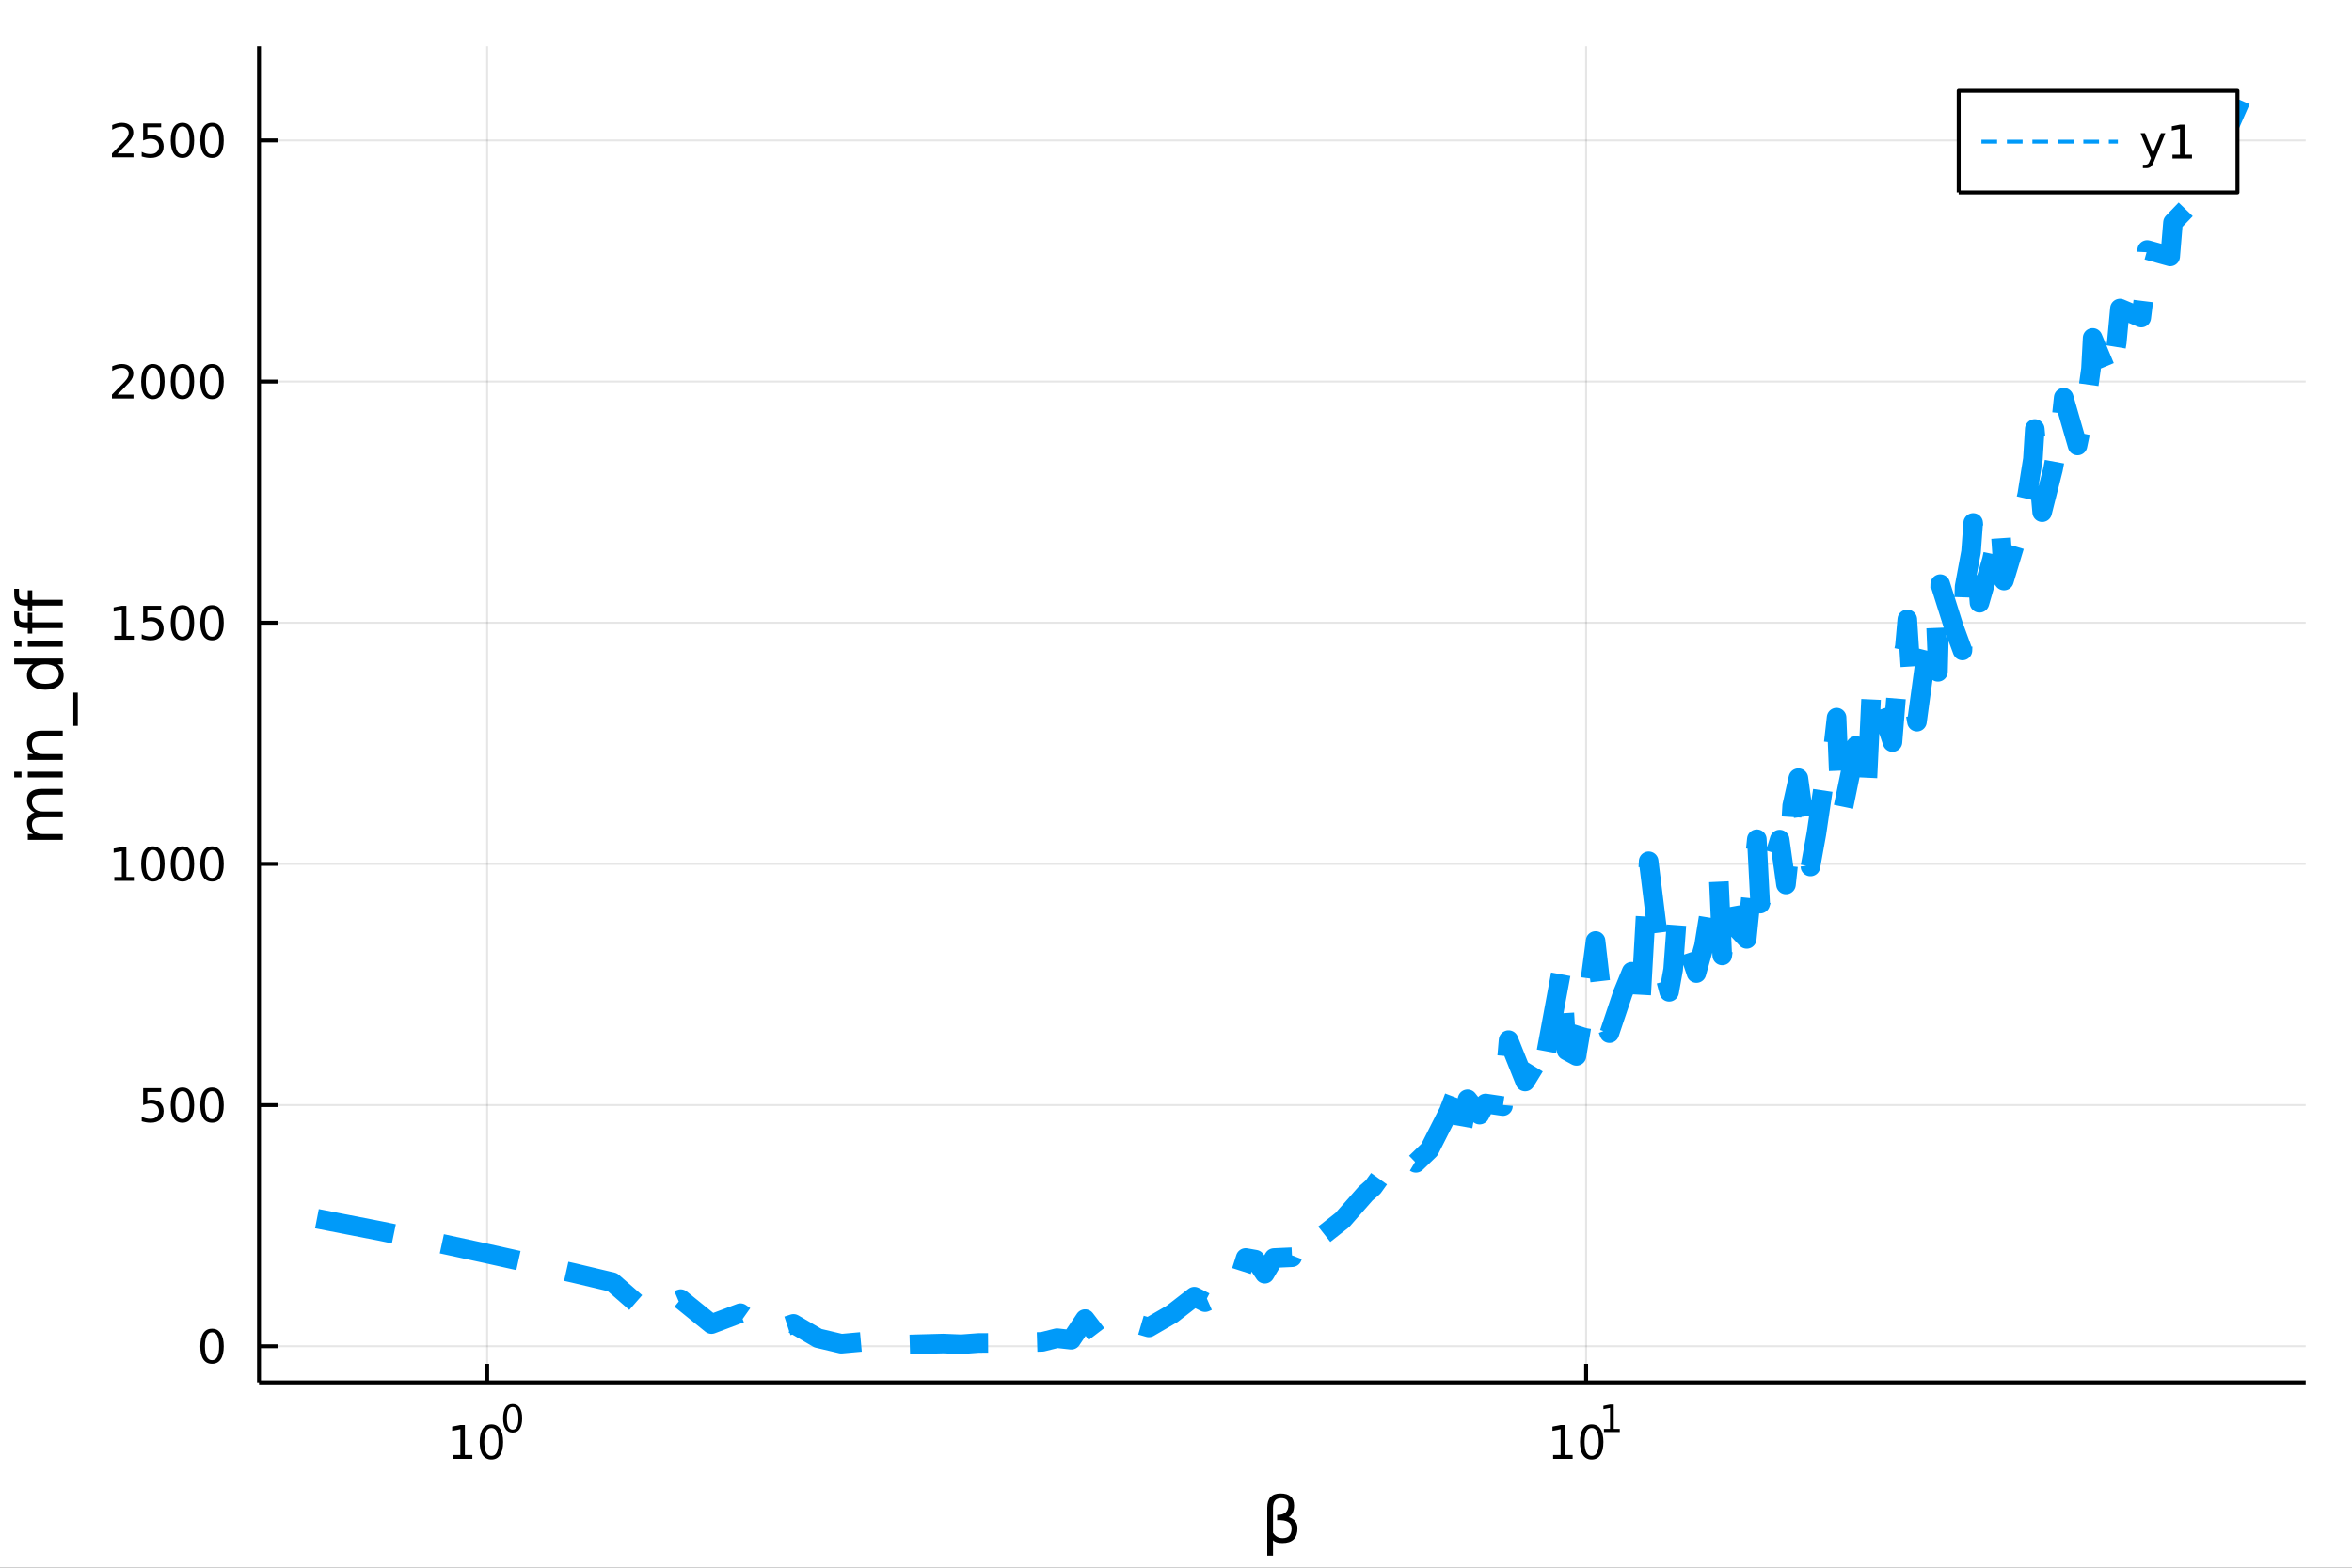 <?xml version="1.0" encoding="utf-8"?>
<svg xmlns="http://www.w3.org/2000/svg" xmlns:xlink="http://www.w3.org/1999/xlink" width="600" height="400" viewBox="0 0 2400 1600">
<rect x="0" y="0" width="2400" height="1600" fill="#333333" stroke="none"/>
<defs>
  <clipPath id="clip310">
    <rect x="0" y="0" width="2400" height="1600"/>
  </clipPath>
</defs>
<path clip-path="url(#clip310)" d="
M0 1600 L2400 1600 L2400 0 L0 0  Z
  " fill="#ffffff" fill-rule="evenodd" fill-opacity="1"/>
<defs>
  <clipPath id="clip311">
    <rect x="480" y="0" width="1681" height="1600"/>
  </clipPath>
</defs>
<path clip-path="url(#clip310)" d="
M264.287 1410.9 L2352.76 1410.9 L2352.76 47.244 L264.287 47.244  Z
  " fill="#ffffff" fill-rule="evenodd" fill-opacity="1"/>
<defs>
  <clipPath id="clip312">
    <rect x="264" y="47" width="2089" height="1365"/>
  </clipPath>
</defs>
<polyline clip-path="url(#clip312)" style="stroke:#000000; stroke-linecap:butt; stroke-linejoin:round; stroke-width:2; stroke-opacity:0.1; fill:none" points="
  497.102,1410.9 497.102,47.244 
  "/>
<polyline clip-path="url(#clip312)" style="stroke:#000000; stroke-linecap:butt; stroke-linejoin:round; stroke-width:2; stroke-opacity:0.1; fill:none" points="
  1618.5,1410.9 1618.5,47.244 
  "/>
<polyline clip-path="url(#clip310)" style="stroke:#000000; stroke-linecap:butt; stroke-linejoin:round; stroke-width:4; stroke-opacity:1; fill:none" points="
  264.287,1410.9 2352.76,1410.9 
  "/>
<polyline clip-path="url(#clip310)" style="stroke:#000000; stroke-linecap:butt; stroke-linejoin:round; stroke-width:4; stroke-opacity:1; fill:none" points="
  497.102,1410.9 497.102,1392 
  "/>
<polyline clip-path="url(#clip310)" style="stroke:#000000; stroke-linecap:butt; stroke-linejoin:round; stroke-width:4; stroke-opacity:1; fill:none" points="
  1618.5,1410.9 1618.5,1392 
  "/>
<path clip-path="url(#clip310)" d="M462.084 1485.02 L469.723 1485.02 L469.723 1458.66 L461.413 1460.32 L461.413 1456.06 L469.677 1454.4 L474.353 1454.4 L474.353 1485.02 L481.992 1485.02 L481.992 1488.96 L462.084 1488.96 L462.084 1485.02 Z" fill="#000000" fill-rule="evenodd" fill-opacity="1" /><path clip-path="url(#clip310)" d="M501.436 1457.48 Q497.825 1457.48 495.996 1461.04 Q494.191 1464.58 494.191 1471.71 Q494.191 1478.82 495.996 1482.38 Q497.825 1485.92 501.436 1485.92 Q505.07 1485.92 506.876 1482.38 Q508.705 1478.82 508.705 1471.71 Q508.705 1464.58 506.876 1461.04 Q505.07 1457.48 501.436 1457.48 M501.436 1453.77 Q507.246 1453.77 510.302 1458.38 Q513.381 1462.96 513.381 1471.71 Q513.381 1480.44 510.302 1485.04 Q507.246 1489.63 501.436 1489.63 Q495.626 1489.63 492.547 1485.04 Q489.492 1480.44 489.492 1471.71 Q489.492 1462.96 492.547 1458.38 Q495.626 1453.77 501.436 1453.77 Z" fill="#000000" fill-rule="evenodd" fill-opacity="1" /><path clip-path="url(#clip310)" d="M523.085 1435.97 Q520.151 1435.97 518.665 1438.86 Q517.198 1441.74 517.198 1447.53 Q517.198 1453.31 518.665 1456.2 Q520.151 1459.08 523.085 1459.08 Q526.038 1459.08 527.505 1456.2 Q528.991 1453.31 528.991 1447.53 Q528.991 1441.74 527.505 1438.86 Q526.038 1435.97 523.085 1435.97 M523.085 1432.96 Q527.806 1432.96 530.289 1436.7 Q532.79 1440.43 532.79 1447.53 Q532.79 1454.62 530.289 1458.37 Q527.806 1462.09 523.085 1462.09 Q518.365 1462.09 515.863 1458.37 Q513.381 1454.62 513.381 1447.53 Q513.381 1440.43 515.863 1436.7 Q518.365 1432.96 523.085 1432.96 Z" fill="#000000" fill-rule="evenodd" fill-opacity="1" /><path clip-path="url(#clip310)" d="M1584.83 1485.02 L1592.47 1485.02 L1592.47 1458.66 L1584.16 1460.32 L1584.16 1456.06 L1592.42 1454.4 L1597.1 1454.4 L1597.1 1485.02 L1604.73 1485.02 L1604.73 1488.96 L1584.83 1488.96 L1584.83 1485.02 Z" fill="#000000" fill-rule="evenodd" fill-opacity="1" /><path clip-path="url(#clip310)" d="M1624.18 1457.48 Q1620.57 1457.48 1618.74 1461.04 Q1616.93 1464.58 1616.93 1471.71 Q1616.93 1478.82 1618.74 1482.38 Q1620.57 1485.92 1624.18 1485.92 Q1627.81 1485.92 1629.62 1482.38 Q1631.45 1478.82 1631.45 1471.71 Q1631.45 1464.58 1629.62 1461.04 Q1627.81 1457.48 1624.18 1457.48 M1624.18 1453.77 Q1629.99 1453.77 1633.04 1458.38 Q1636.12 1462.96 1636.12 1471.71 Q1636.12 1480.44 1633.04 1485.04 Q1629.99 1489.63 1624.18 1489.63 Q1618.37 1489.63 1615.29 1485.04 Q1612.23 1480.44 1612.23 1471.71 Q1612.23 1462.96 1615.29 1458.38 Q1618.37 1453.77 1624.18 1453.77 Z" fill="#000000" fill-rule="evenodd" fill-opacity="1" /><path clip-path="url(#clip310)" d="M1636.67 1458.35 L1642.88 1458.35 L1642.88 1436.93 L1636.12 1438.28 L1636.12 1434.82 L1642.84 1433.47 L1646.64 1433.47 L1646.64 1458.35 L1652.84 1458.35 L1652.84 1461.55 L1636.67 1461.55 L1636.67 1458.35 Z" fill="#000000" fill-rule="evenodd" fill-opacity="1" /><path clip-path="url(#clip310)" d="M1299 1571.99 L1299 1587.74 L1293.12 1587.74 L1293.12 1538.76 Q1293.12 1524.25 1306.68 1524.25 Q1320.49 1524.25 1320.49 1536.5 Q1320.49 1545.22 1315.01 1548.4 Q1323.93 1551.27 1323.93 1559.77 Q1323.93 1574.85 1308.59 1574.85 Q1301.84 1574.85 1299 1571.99 M1299 1564.35 Q1302.54 1569.86 1308.81 1569.86 Q1317.97 1569.86 1317.97 1559.86 Q1317.97 1550.89 1303.21 1551.59 L1303.21 1546.18 Q1314.76 1546.18 1314.76 1535.99 Q1314.76 1529.02 1307.31 1529.02 Q1299 1529.02 1299 1538.95 L1299 1564.35 Z" fill="#000000" fill-rule="evenodd" fill-opacity="1" /><polyline clip-path="url(#clip312)" style="stroke:#000000; stroke-linecap:butt; stroke-linejoin:round; stroke-width:2; stroke-opacity:0.1; fill:none" points="
  264.287,1374 2352.76,1374 
  "/>
<polyline clip-path="url(#clip312)" style="stroke:#000000; stroke-linecap:butt; stroke-linejoin:round; stroke-width:2; stroke-opacity:0.1; fill:none" points="
  264.287,1127.86 2352.76,1127.86 
  "/>
<polyline clip-path="url(#clip312)" style="stroke:#000000; stroke-linecap:butt; stroke-linejoin:round; stroke-width:2; stroke-opacity:0.1; fill:none" points="
  264.287,881.707 2352.76,881.707 
  "/>
<polyline clip-path="url(#clip312)" style="stroke:#000000; stroke-linecap:butt; stroke-linejoin:round; stroke-width:2; stroke-opacity:0.1; fill:none" points="
  264.287,635.56 2352.76,635.56 
  "/>
<polyline clip-path="url(#clip312)" style="stroke:#000000; stroke-linecap:butt; stroke-linejoin:round; stroke-width:2; stroke-opacity:0.1; fill:none" points="
  264.287,389.412 2352.76,389.412 
  "/>
<polyline clip-path="url(#clip312)" style="stroke:#000000; stroke-linecap:butt; stroke-linejoin:round; stroke-width:2; stroke-opacity:0.1; fill:none" points="
  264.287,143.264 2352.76,143.264 
  "/>
<polyline clip-path="url(#clip310)" style="stroke:#000000; stroke-linecap:butt; stroke-linejoin:round; stroke-width:4; stroke-opacity:1; fill:none" points="
  264.287,1410.9 264.287,47.244 
  "/>
<polyline clip-path="url(#clip310)" style="stroke:#000000; stroke-linecap:butt; stroke-linejoin:round; stroke-width:4; stroke-opacity:1; fill:none" points="
  264.287,1374 283.185,1374 
  "/>
<polyline clip-path="url(#clip310)" style="stroke:#000000; stroke-linecap:butt; stroke-linejoin:round; stroke-width:4; stroke-opacity:1; fill:none" points="
  264.287,1127.86 283.185,1127.86 
  "/>
<polyline clip-path="url(#clip310)" style="stroke:#000000; stroke-linecap:butt; stroke-linejoin:round; stroke-width:4; stroke-opacity:1; fill:none" points="
  264.287,881.707 283.185,881.707 
  "/>
<polyline clip-path="url(#clip310)" style="stroke:#000000; stroke-linecap:butt; stroke-linejoin:round; stroke-width:4; stroke-opacity:1; fill:none" points="
  264.287,635.56 283.185,635.56 
  "/>
<polyline clip-path="url(#clip310)" style="stroke:#000000; stroke-linecap:butt; stroke-linejoin:round; stroke-width:4; stroke-opacity:1; fill:none" points="
  264.287,389.412 283.185,389.412 
  "/>
<polyline clip-path="url(#clip310)" style="stroke:#000000; stroke-linecap:butt; stroke-linejoin:round; stroke-width:4; stroke-opacity:1; fill:none" points="
  264.287,143.264 283.185,143.264 
  "/>
<path clip-path="url(#clip310)" d="M216.343 1359.8 Q212.732 1359.8 210.903 1363.37 Q209.098 1366.91 209.098 1374.04 Q209.098 1381.14 210.903 1384.71 Q212.732 1388.25 216.343 1388.25 Q219.977 1388.25 221.783 1384.71 Q223.611 1381.14 223.611 1374.04 Q223.611 1366.91 221.783 1363.37 Q219.977 1359.8 216.343 1359.8 M216.343 1356.1 Q222.153 1356.1 225.209 1360.7 Q228.287 1365.29 228.287 1374.04 Q228.287 1382.76 225.209 1387.37 Q222.153 1391.95 216.343 1391.95 Q210.533 1391.95 207.454 1387.37 Q204.399 1382.76 204.399 1374.04 Q204.399 1365.29 207.454 1360.7 Q210.533 1356.1 216.343 1356.1 Z" fill="#000000" fill-rule="evenodd" fill-opacity="1" /><path clip-path="url(#clip310)" d="M146.066 1110.58 L164.422 1110.58 L164.422 1114.51 L150.348 1114.51 L150.348 1122.98 Q151.366 1122.64 152.385 1122.47 Q153.403 1122.29 154.422 1122.29 Q160.209 1122.29 163.589 1125.46 Q166.968 1128.63 166.968 1134.05 Q166.968 1139.63 163.496 1142.73 Q160.024 1145.81 153.704 1145.81 Q151.528 1145.81 149.26 1145.44 Q147.015 1145.07 144.607 1144.33 L144.607 1139.63 Q146.691 1140.76 148.913 1141.32 Q151.135 1141.87 153.612 1141.87 Q157.616 1141.87 159.954 1139.76 Q162.292 1137.66 162.292 1134.05 Q162.292 1130.44 159.954 1128.33 Q157.616 1126.22 153.612 1126.22 Q151.737 1126.22 149.862 1126.64 Q148.01 1127.06 146.066 1127.94 L146.066 1110.58 Z" fill="#000000" fill-rule="evenodd" fill-opacity="1" /><path clip-path="url(#clip310)" d="M186.181 1113.65 Q182.57 1113.65 180.741 1117.22 Q178.936 1120.76 178.936 1127.89 Q178.936 1135 180.741 1138.56 Q182.57 1142.1 186.181 1142.1 Q189.815 1142.1 191.621 1138.56 Q193.45 1135 193.45 1127.89 Q193.45 1120.76 191.621 1117.22 Q189.815 1113.65 186.181 1113.65 M186.181 1109.95 Q191.991 1109.95 195.047 1114.56 Q198.125 1119.14 198.125 1127.89 Q198.125 1136.62 195.047 1141.22 Q191.991 1145.81 186.181 1145.81 Q180.371 1145.81 177.292 1141.22 Q174.237 1136.62 174.237 1127.89 Q174.237 1119.14 177.292 1114.56 Q180.371 1109.95 186.181 1109.95 Z" fill="#000000" fill-rule="evenodd" fill-opacity="1" /><path clip-path="url(#clip310)" d="M216.343 1113.65 Q212.732 1113.65 210.903 1117.22 Q209.098 1120.76 209.098 1127.89 Q209.098 1135 210.903 1138.56 Q212.732 1142.1 216.343 1142.1 Q219.977 1142.1 221.783 1138.56 Q223.611 1135 223.611 1127.89 Q223.611 1120.76 221.783 1117.22 Q219.977 1113.65 216.343 1113.65 M216.343 1109.95 Q222.153 1109.95 225.209 1114.56 Q228.287 1119.14 228.287 1127.89 Q228.287 1136.62 225.209 1141.22 Q222.153 1145.81 216.343 1145.81 Q210.533 1145.81 207.454 1141.22 Q204.399 1136.62 204.399 1127.89 Q204.399 1119.14 207.454 1114.56 Q210.533 1109.95 216.343 1109.95 Z" fill="#000000" fill-rule="evenodd" fill-opacity="1" /><path clip-path="url(#clip310)" d="M116.668 895.052 L124.306 895.052 L124.306 868.687 L115.996 870.353 L115.996 866.094 L124.26 864.427 L128.936 864.427 L128.936 895.052 L136.575 895.052 L136.575 898.987 L116.668 898.987 L116.668 895.052 Z" fill="#000000" fill-rule="evenodd" fill-opacity="1" /><path clip-path="url(#clip310)" d="M156.019 867.506 Q152.408 867.506 150.579 871.071 Q148.774 874.613 148.774 881.742 Q148.774 888.849 150.579 892.413 Q152.408 895.955 156.019 895.955 Q159.653 895.955 161.459 892.413 Q163.288 888.849 163.288 881.742 Q163.288 874.613 161.459 871.071 Q159.653 867.506 156.019 867.506 M156.019 863.802 Q161.829 863.802 164.885 868.409 Q167.964 872.992 167.964 881.742 Q167.964 890.469 164.885 895.075 Q161.829 899.659 156.019 899.659 Q150.209 899.659 147.13 895.075 Q144.075 890.469 144.075 881.742 Q144.075 872.992 147.13 868.409 Q150.209 863.802 156.019 863.802 Z" fill="#000000" fill-rule="evenodd" fill-opacity="1" /><path clip-path="url(#clip310)" d="M186.181 867.506 Q182.57 867.506 180.741 871.071 Q178.936 874.613 178.936 881.742 Q178.936 888.849 180.741 892.413 Q182.57 895.955 186.181 895.955 Q189.815 895.955 191.621 892.413 Q193.45 888.849 193.45 881.742 Q193.45 874.613 191.621 871.071 Q189.815 867.506 186.181 867.506 M186.181 863.802 Q191.991 863.802 195.047 868.409 Q198.125 872.992 198.125 881.742 Q198.125 890.469 195.047 895.075 Q191.991 899.659 186.181 899.659 Q180.371 899.659 177.292 895.075 Q174.237 890.469 174.237 881.742 Q174.237 872.992 177.292 868.409 Q180.371 863.802 186.181 863.802 Z" fill="#000000" fill-rule="evenodd" fill-opacity="1" /><path clip-path="url(#clip310)" d="M216.343 867.506 Q212.732 867.506 210.903 871.071 Q209.098 874.613 209.098 881.742 Q209.098 888.849 210.903 892.413 Q212.732 895.955 216.343 895.955 Q219.977 895.955 221.783 892.413 Q223.611 888.849 223.611 881.742 Q223.611 874.613 221.783 871.071 Q219.977 867.506 216.343 867.506 M216.343 863.802 Q222.153 863.802 225.209 868.409 Q228.287 872.992 228.287 881.742 Q228.287 890.469 225.209 895.075 Q222.153 899.659 216.343 899.659 Q210.533 899.659 207.454 895.075 Q204.399 890.469 204.399 881.742 Q204.399 872.992 207.454 868.409 Q210.533 863.802 216.343 863.802 Z" fill="#000000" fill-rule="evenodd" fill-opacity="1" /><path clip-path="url(#clip310)" d="M116.668 648.904 L124.306 648.904 L124.306 622.539 L115.996 624.205 L115.996 619.946 L124.26 618.28 L128.936 618.28 L128.936 648.904 L136.575 648.904 L136.575 652.84 L116.668 652.84 L116.668 648.904 Z" fill="#000000" fill-rule="evenodd" fill-opacity="1" /><path clip-path="url(#clip310)" d="M146.066 618.28 L164.422 618.28 L164.422 622.215 L150.348 622.215 L150.348 630.687 Q151.366 630.34 152.385 630.178 Q153.403 629.992 154.422 629.992 Q160.209 629.992 163.589 633.164 Q166.968 636.335 166.968 641.752 Q166.968 647.33 163.496 650.432 Q160.024 653.511 153.704 653.511 Q151.528 653.511 149.26 653.14 Q147.015 652.77 144.607 652.029 L144.607 647.33 Q146.691 648.465 148.913 649.02 Q151.135 649.576 153.612 649.576 Q157.616 649.576 159.954 647.469 Q162.292 645.363 162.292 641.752 Q162.292 638.141 159.954 636.034 Q157.616 633.928 153.612 633.928 Q151.737 633.928 149.862 634.344 Q148.01 634.761 146.066 635.641 L146.066 618.28 Z" fill="#000000" fill-rule="evenodd" fill-opacity="1" /><path clip-path="url(#clip310)" d="M186.181 621.358 Q182.57 621.358 180.741 624.923 Q178.936 628.465 178.936 635.594 Q178.936 642.701 180.741 646.265 Q182.57 649.807 186.181 649.807 Q189.815 649.807 191.621 646.265 Q193.45 642.701 193.45 635.594 Q193.45 628.465 191.621 624.923 Q189.815 621.358 186.181 621.358 M186.181 617.655 Q191.991 617.655 195.047 622.261 Q198.125 626.844 198.125 635.594 Q198.125 644.321 195.047 648.928 Q191.991 653.511 186.181 653.511 Q180.371 653.511 177.292 648.928 Q174.237 644.321 174.237 635.594 Q174.237 626.844 177.292 622.261 Q180.371 617.655 186.181 617.655 Z" fill="#000000" fill-rule="evenodd" fill-opacity="1" /><path clip-path="url(#clip310)" d="M216.343 621.358 Q212.732 621.358 210.903 624.923 Q209.098 628.465 209.098 635.594 Q209.098 642.701 210.903 646.265 Q212.732 649.807 216.343 649.807 Q219.977 649.807 221.783 646.265 Q223.611 642.701 223.611 635.594 Q223.611 628.465 221.783 624.923 Q219.977 621.358 216.343 621.358 M216.343 617.655 Q222.153 617.655 225.209 622.261 Q228.287 626.844 228.287 635.594 Q228.287 644.321 225.209 648.928 Q222.153 653.511 216.343 653.511 Q210.533 653.511 207.454 648.928 Q204.399 644.321 204.399 635.594 Q204.399 626.844 207.454 622.261 Q210.533 617.655 216.343 617.655 Z" fill="#000000" fill-rule="evenodd" fill-opacity="1" /><path clip-path="url(#clip310)" d="M119.885 402.757 L136.204 402.757 L136.204 406.692 L114.26 406.692 L114.26 402.757 Q116.922 400.002 121.505 395.372 Q126.112 390.72 127.292 389.377 Q129.538 386.854 130.417 385.118 Q131.32 383.358 131.32 381.669 Q131.32 378.914 129.376 377.178 Q127.455 375.442 124.353 375.442 Q122.154 375.442 119.7 376.206 Q117.269 376.97 114.492 378.521 L114.492 373.798 Q117.316 372.664 119.769 372.085 Q122.223 371.507 124.26 371.507 Q129.63 371.507 132.825 374.192 Q136.019 376.877 136.019 381.368 Q136.019 383.497 135.209 385.419 Q134.422 387.317 132.316 389.909 Q131.737 390.581 128.635 393.798 Q125.533 396.993 119.885 402.757 Z" fill="#000000" fill-rule="evenodd" fill-opacity="1" /><path clip-path="url(#clip310)" d="M156.019 375.21 Q152.408 375.21 150.579 378.775 Q148.774 382.317 148.774 389.446 Q148.774 396.553 150.579 400.118 Q152.408 403.659 156.019 403.659 Q159.653 403.659 161.459 400.118 Q163.288 396.553 163.288 389.446 Q163.288 382.317 161.459 378.775 Q159.653 375.21 156.019 375.21 M156.019 371.507 Q161.829 371.507 164.885 376.113 Q167.964 380.696 167.964 389.446 Q167.964 398.173 164.885 402.78 Q161.829 407.363 156.019 407.363 Q150.209 407.363 147.13 402.78 Q144.075 398.173 144.075 389.446 Q144.075 380.696 147.13 376.113 Q150.209 371.507 156.019 371.507 Z" fill="#000000" fill-rule="evenodd" fill-opacity="1" /><path clip-path="url(#clip310)" d="M186.181 375.21 Q182.57 375.21 180.741 378.775 Q178.936 382.317 178.936 389.446 Q178.936 396.553 180.741 400.118 Q182.57 403.659 186.181 403.659 Q189.815 403.659 191.621 400.118 Q193.45 396.553 193.45 389.446 Q193.45 382.317 191.621 378.775 Q189.815 375.21 186.181 375.21 M186.181 371.507 Q191.991 371.507 195.047 376.113 Q198.125 380.696 198.125 389.446 Q198.125 398.173 195.047 402.78 Q191.991 407.363 186.181 407.363 Q180.371 407.363 177.292 402.78 Q174.237 398.173 174.237 389.446 Q174.237 380.696 177.292 376.113 Q180.371 371.507 186.181 371.507 Z" fill="#000000" fill-rule="evenodd" fill-opacity="1" /><path clip-path="url(#clip310)" d="M216.343 375.21 Q212.732 375.21 210.903 378.775 Q209.098 382.317 209.098 389.446 Q209.098 396.553 210.903 400.118 Q212.732 403.659 216.343 403.659 Q219.977 403.659 221.783 400.118 Q223.611 396.553 223.611 389.446 Q223.611 382.317 221.783 378.775 Q219.977 375.21 216.343 375.21 M216.343 371.507 Q222.153 371.507 225.209 376.113 Q228.287 380.696 228.287 389.446 Q228.287 398.173 225.209 402.78 Q222.153 407.363 216.343 407.363 Q210.533 407.363 207.454 402.78 Q204.399 398.173 204.399 389.446 Q204.399 380.696 207.454 376.113 Q210.533 371.507 216.343 371.507 Z" fill="#000000" fill-rule="evenodd" fill-opacity="1" /><path clip-path="url(#clip310)" d="M119.885 156.609 L136.204 156.609 L136.204 160.544 L114.26 160.544 L114.26 156.609 Q116.922 153.854 121.505 149.224 Q126.112 144.572 127.292 143.229 Q129.538 140.706 130.417 138.97 Q131.32 137.211 131.32 135.521 Q131.32 132.766 129.376 131.03 Q127.455 129.294 124.353 129.294 Q122.154 129.294 119.7 130.058 Q117.269 130.822 114.492 132.373 L114.492 127.65 Q117.316 126.516 119.769 125.938 Q122.223 125.359 124.26 125.359 Q129.63 125.359 132.825 128.044 Q136.019 130.729 136.019 135.22 Q136.019 137.349 135.209 139.271 Q134.422 141.169 132.316 143.761 Q131.737 144.433 128.635 147.65 Q125.533 150.845 119.885 156.609 Z" fill="#000000" fill-rule="evenodd" fill-opacity="1" /><path clip-path="url(#clip310)" d="M146.066 125.984 L164.422 125.984 L164.422 129.919 L150.348 129.919 L150.348 138.391 Q151.366 138.044 152.385 137.882 Q153.403 137.697 154.422 137.697 Q160.209 137.697 163.589 140.868 Q166.968 144.039 166.968 149.456 Q166.968 155.035 163.496 158.136 Q160.024 161.215 153.704 161.215 Q151.528 161.215 149.26 160.845 Q147.015 160.474 144.607 159.734 L144.607 155.035 Q146.691 156.169 148.913 156.724 Q151.135 157.28 153.612 157.28 Q157.616 157.28 159.954 155.173 Q162.292 153.067 162.292 149.456 Q162.292 145.845 159.954 143.738 Q157.616 141.632 153.612 141.632 Q151.737 141.632 149.862 142.049 Q148.01 142.465 146.066 143.345 L146.066 125.984 Z" fill="#000000" fill-rule="evenodd" fill-opacity="1" /><path clip-path="url(#clip310)" d="M186.181 129.062 Q182.57 129.062 180.741 132.627 Q178.936 136.169 178.936 143.299 Q178.936 150.405 180.741 153.97 Q182.57 157.511 186.181 157.511 Q189.815 157.511 191.621 153.97 Q193.45 150.405 193.45 143.299 Q193.45 136.169 191.621 132.627 Q189.815 129.062 186.181 129.062 M186.181 125.359 Q191.991 125.359 195.047 129.965 Q198.125 134.549 198.125 143.299 Q198.125 152.025 195.047 156.632 Q191.991 161.215 186.181 161.215 Q180.371 161.215 177.292 156.632 Q174.237 152.025 174.237 143.299 Q174.237 134.549 177.292 129.965 Q180.371 125.359 186.181 125.359 Z" fill="#000000" fill-rule="evenodd" fill-opacity="1" /><path clip-path="url(#clip310)" d="M216.343 129.062 Q212.732 129.062 210.903 132.627 Q209.098 136.169 209.098 143.299 Q209.098 150.405 210.903 153.97 Q212.732 157.511 216.343 157.511 Q219.977 157.511 221.783 153.97 Q223.611 150.405 223.611 143.299 Q223.611 136.169 221.783 132.627 Q219.977 129.062 216.343 129.062 M216.343 125.359 Q222.153 125.359 225.209 129.965 Q228.287 134.549 228.287 143.299 Q228.287 152.025 225.209 156.632 Q222.153 161.215 216.343 161.215 Q210.533 161.215 207.454 156.632 Q204.399 152.025 204.399 143.299 Q204.399 134.549 207.454 129.965 Q210.533 125.359 216.343 125.359 Z" fill="#000000" fill-rule="evenodd" fill-opacity="1" /><path clip-path="url(#clip310)" d="M35.199 829.203 Q31.253 827.007 29.375 823.951 Q27.497 820.896 27.497 816.758 Q27.497 811.188 31.412 808.164 Q35.295 805.141 42.488 805.141 L64.004 805.141 L64.004 811.029 L42.679 811.029 Q37.555 811.029 35.072 812.843 Q32.589 814.657 32.589 818.381 Q32.589 822.933 35.613 825.574 Q38.637 828.216 43.857 828.216 L64.004 828.216 L64.004 834.105 L42.679 834.105 Q37.523 834.105 35.072 835.919 Q32.589 837.733 32.589 841.521 Q32.589 846.008 35.645 848.65 Q38.669 851.292 43.857 851.292 L64.004 851.292 L64.004 857.18 L28.356 857.18 L28.356 851.292 L33.894 851.292 Q30.616 849.287 29.056 846.486 Q27.497 843.685 27.497 839.834 Q27.497 835.951 29.47 833.245 Q31.444 830.508 35.199 829.203 Z" fill="#000000" fill-rule="evenodd" fill-opacity="1" /><path clip-path="url(#clip310)" d="M28.356 793.459 L28.356 787.603 L64.004 787.603 L64.004 793.459 L28.356 793.459 M14.479 793.459 L14.479 787.603 L21.895 787.603 L21.895 793.459 L14.479 793.459 Z" fill="#000000" fill-rule="evenodd" fill-opacity="1" /><path clip-path="url(#clip310)" d="M42.488 745.717 L64.004 745.717 L64.004 751.573 L42.679 751.573 Q37.618 751.573 35.104 753.547 Q32.589 755.52 32.589 759.467 Q32.589 764.209 35.613 766.946 Q38.637 769.684 43.857 769.684 L64.004 769.684 L64.004 775.572 L28.356 775.572 L28.356 769.684 L33.894 769.684 Q30.68 767.583 29.088 764.75 Q27.497 761.886 27.497 758.162 Q27.497 752.019 31.316 748.868 Q35.104 745.717 42.488 745.717 Z" fill="#000000" fill-rule="evenodd" fill-opacity="1" /><path clip-path="url(#clip310)" d="M74.826 706.95 L79.377 706.95 L79.377 740.815 L74.826 740.815 L74.826 706.95 Z" fill="#000000" fill-rule="evenodd" fill-opacity="1" /><path clip-path="url(#clip310)" d="M33.767 677.986 L14.479 677.986 L14.479 672.129 L64.004 672.129 L64.004 677.986 L58.657 677.986 Q61.84 679.832 63.399 682.664 Q64.927 685.465 64.927 689.412 Q64.927 695.873 59.771 699.947 Q54.615 703.989 46.212 703.989 Q37.809 703.989 32.653 699.947 Q27.497 695.873 27.497 689.412 Q27.497 685.465 29.056 682.664 Q30.584 679.832 33.767 677.986 M46.212 697.942 Q52.673 697.942 56.365 695.3 Q60.026 692.627 60.026 687.98 Q60.026 683.333 56.365 680.659 Q52.673 677.986 46.212 677.986 Q39.751 677.986 36.09 680.659 Q32.398 683.333 32.398 687.98 Q32.398 692.627 36.09 695.3 Q39.751 697.942 46.212 697.942 Z" fill="#000000" fill-rule="evenodd" fill-opacity="1" /><path clip-path="url(#clip310)" d="M28.356 660.066 L28.356 654.21 L64.004 654.21 L64.004 660.066 L28.356 660.066 M14.479 660.066 L14.479 654.21 L21.895 654.21 L21.895 660.066 L14.479 660.066 Z" fill="#000000" fill-rule="evenodd" fill-opacity="1" /><path clip-path="url(#clip310)" d="M14.479 623.909 L19.349 623.909 L19.349 629.511 Q19.349 632.662 20.622 633.903 Q21.895 635.113 25.205 635.113 L28.356 635.113 L28.356 625.468 L32.908 625.468 L32.908 635.113 L64.004 635.113 L64.004 641.001 L32.908 641.001 L32.908 646.603 L28.356 646.603 L28.356 641.001 L25.874 641.001 Q19.922 641.001 17.216 638.232 Q14.479 635.463 14.479 629.447 L14.479 623.909 Z" fill="#000000" fill-rule="evenodd" fill-opacity="1" /><path clip-path="url(#clip310)" d="M14.479 600.961 L19.349 600.961 L19.349 606.562 Q19.349 609.713 20.622 610.955 Q21.895 612.164 25.205 612.164 L28.356 612.164 L28.356 602.52 L32.908 602.52 L32.908 612.164 L64.004 612.164 L64.004 618.052 L32.908 618.052 L32.908 623.654 L28.356 623.654 L28.356 618.052 L25.874 618.052 Q19.922 618.052 17.216 615.283 Q14.479 612.514 14.479 606.499 L14.479 600.961 Z" fill="#000000" fill-rule="evenodd" fill-opacity="1" /><polyline clip-path="url(#clip312)" style="stroke:#009af9; stroke-linecap:butt; stroke-linejoin:round; stroke-width:20; stroke-opacity:1; fill:none" stroke-dasharray="80, 50" points="
  323.395,1243.82 388.427,1256.48 445.789,1268.34 497.102,1279.43 543.519,1289.76 585.895,1299.35 624.877,1308.61 660.969,1340.08 694.57,1325.9 726.001,1351.34 
  755.527,1340.21 783.364,1359.84 809.695,1351.17 834.676,1365.78 858.438,1371.41 881.094,1369.37 923.47,1372.3 962.452,1371.24 980.832,1371.99 998.544,1370.66 
  1032.14,1370.47 1063.58,1369.5 1078.56,1365.77 1093.1,1367.4 1107.22,1346.27 1120.94,1364.22 1147.27,1360 1159.92,1351.16 1172.25,1354.77 1196.01,1340.96 
  1218.67,1323.39 1229.61,1328.97 1261.04,1315.28 1271.09,1283.91 1280.93,1285.65 1290.57,1299.97 1300.03,1283.97 1318.41,1283.13 1327.34,1259.76 1336.12,1260.68 
  1344.74,1264.84 1369.72,1245.17 1393.48,1218.13 1401.15,1211.41 1408.7,1200.89 1416.14,1197.11 1430.68,1178.3 1444.79,1186.77 1458.51,1173.53 1478.39,1134.26 
  1484.84,1117.29 1491.21,1156.97 1497.49,1121.93 1509.82,1137.59 1515.87,1126.22 1533.59,1128.85 1539.35,1061.59 1556.24,1103.79 1567.19,1085.98 1572.57,1102.42 
  1593.52,989.277 1598.62,1072.17 1608.66,1077.64 1613.6,1048.47 1618.5,1032.73 1628.14,960.364 1637.6,1042.66 1642.26,1054.41 1655.98,1013.62 1664.92,991.782 
  1673.69,1032.64 1682.31,879.054 1694.96,981.274 1703.22,1012.24 1707.29,989.481 1711.33,934.338 1731.05,993.097 1738.72,965.539 1746.28,919.033 1753.71,893.801 
  1757.39,975.12 1764.66,923.391 1768.25,943.177 1782.37,958.218 1792.69,856.528 1796.09,922.268 1815.97,856.894 1822.42,902.689 1825.61,873.361 1828.78,822.209 
  1835.07,794.208 1847.4,884.33 1853.45,850.869 1862.39,790.556 1871.16,758.052 1874.05,732.413 1876.92,803.525 1879.78,829.863 1893.82,761.302 1904.76,810.21 
  1910.14,694.611 1923.34,734.208 1931.09,757.353 1936.19,694.138 1943.74,659.929 1946.23,632.128 1951.18,709.062 1956.07,736.557 1965.72,665.805 1975.18,628.025 
  1977.51,685.673 1979.84,596.179 1993.56,639.56 2002.49,663.873 2004.7,598.599 2011.27,563.175 2013.44,533.709 2019.89,615.19 2032.54,571.388 2040.79,532.789 
  2044.87,592.512 2058.87,546.162 2068.63,504.734 2074.39,468.512 2076.3,437.813 2083.85,522.719 2094.96,478.763 2102.23,439.723 2105.82,405.856 2119.94,454.658 
  2128.56,413.106 2133.66,376.432 2135.35,344.873 2153.54,388.433 2159.99,349.26 2163.19,314.903 2184.97,324.1 2189.52,287.258 2191.02,255.151 2214.5,261.683 
  2217.36,227.105 2242.34,201.183 2243.69,168.789 2268.67,142.578 2293.65,85.838 
  "/>
<path clip-path="url(#clip310)" d="
M1998.66 196.379 L2283.14 196.379 L2283.14 92.699 L1998.66 92.699  Z
  " fill="#ffffff" fill-rule="evenodd" fill-opacity="1"/>
<polyline clip-path="url(#clip310)" style="stroke:#000000; stroke-linecap:butt; stroke-linejoin:round; stroke-width:4; stroke-opacity:1; fill:none" points="
  1998.66,196.379 2283.14,196.379 2283.14,92.699 1998.66,92.699 1998.66,196.379 
  "/>
<polyline clip-path="url(#clip310)" style="stroke:#009af9; stroke-linecap:butt; stroke-linejoin:round; stroke-width:4; stroke-opacity:1; fill:none" stroke-dasharray="16, 10" points="
  2021.86,144.539 2161.09,144.539 
  "/>
<path clip-path="url(#clip310)" d="M2198.14 164.227 Q2196.34 168.856 2194.62 170.268 Q2192.91 171.68 2190.04 171.68 L2186.64 171.68 L2186.64 168.115 L2189.14 168.115 Q2190.9 168.115 2191.87 167.282 Q2192.84 166.449 2194.02 163.347 L2194.79 161.403 L2184.3 135.893 L2188.81 135.893 L2196.92 156.171 L2205.02 135.893 L2209.53 135.893 L2198.14 164.227 Z" fill="#000000" fill-rule="evenodd" fill-opacity="1" /><path clip-path="url(#clip310)" d="M2216.82 157.884 L2224.46 157.884 L2224.46 131.518 L2216.15 133.185 L2216.15 128.926 L2224.42 127.259 L2229.09 127.259 L2229.09 157.884 L2236.73 157.884 L2236.73 161.819 L2216.82 161.819 L2216.82 157.884 Z" fill="#000000" fill-rule="evenodd" fill-opacity="1" /></svg>
